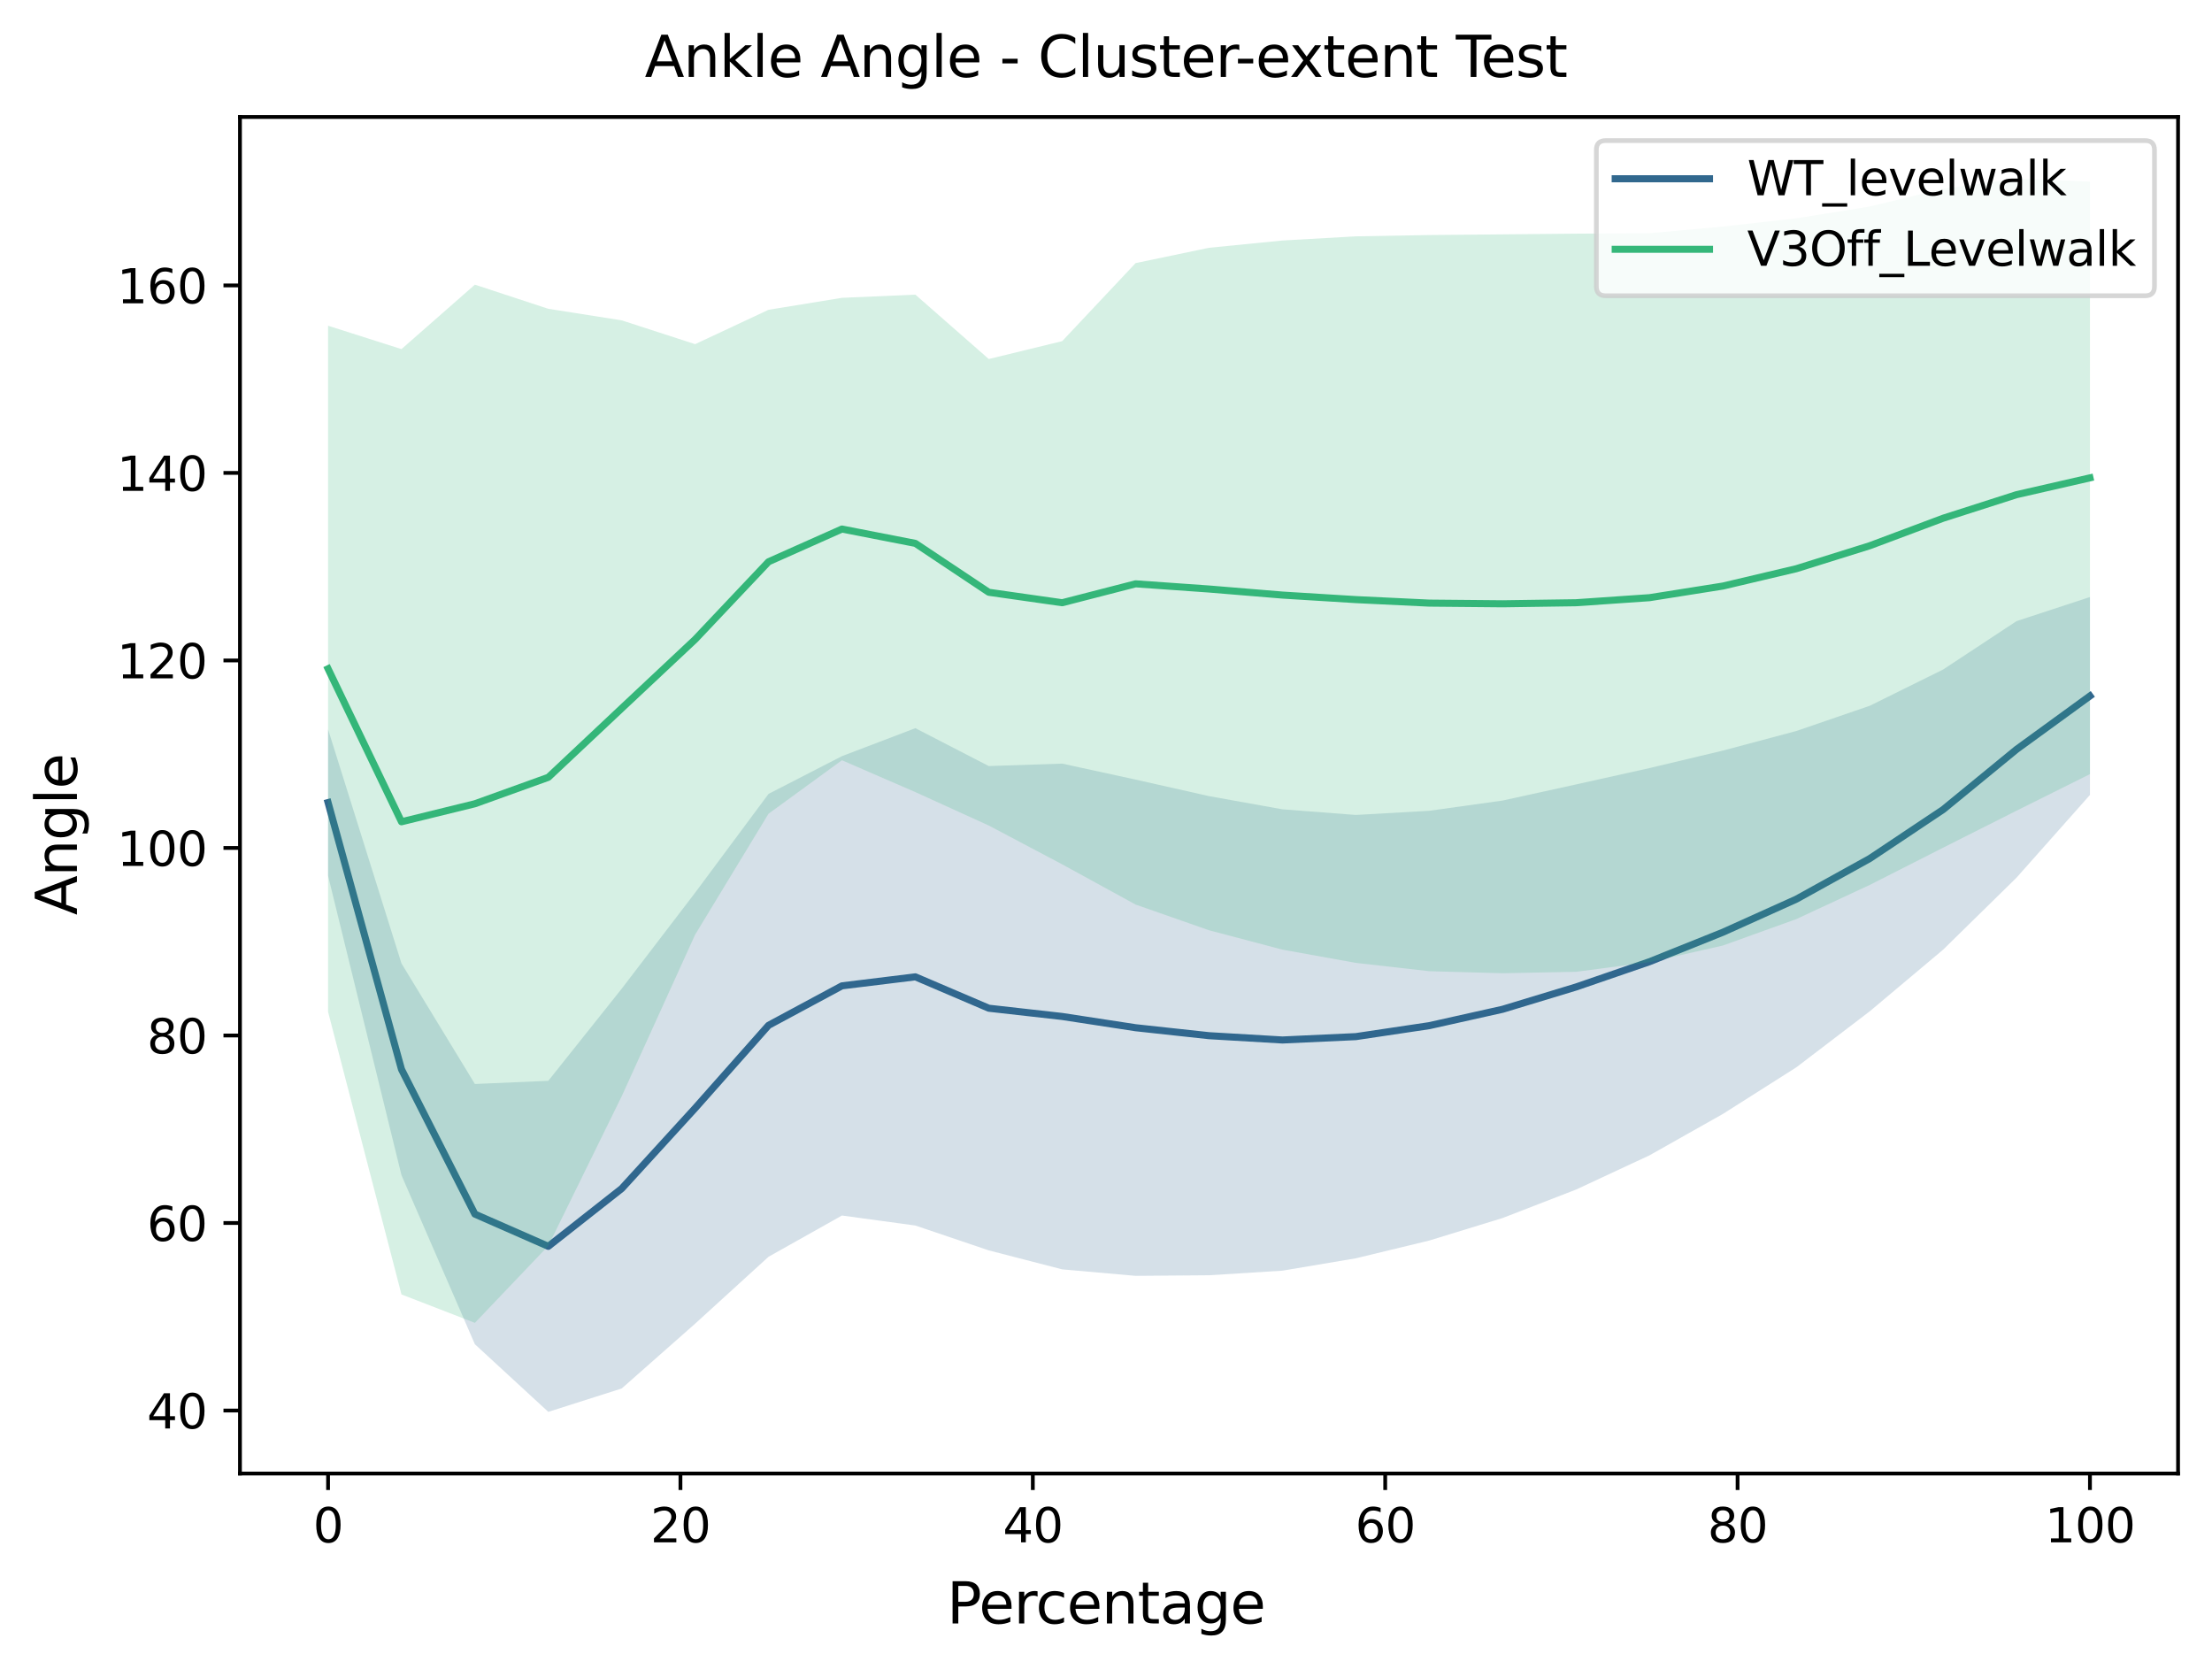 <?xml version="1.0" encoding="utf-8" standalone="no"?>
<!DOCTYPE svg PUBLIC "-//W3C//DTD SVG 1.1//EN"
  "http://www.w3.org/Graphics/SVG/1.1/DTD/svg11.dtd">
<svg xmlns:xlink="http://www.w3.org/1999/xlink" width="469.2pt" height="354pt" viewBox="0 0 469.2 354" xmlns="http://www.w3.org/2000/svg" version="1.1">
 <defs>
  <style type="text/css">*{stroke-linejoin: round; stroke-linecap: butt}</style>
 </defs>
 <g id="figure_1">
  <g id="patch_1">
   <path d="M 0 354 
L 469.2 354 
L 469.2 0 
L 0 0 
z
" style="fill: #ffffff"/>
  </g>
  <g id="axes_1">
   <g id="patch_2">
    <path d="M 50.902 312.507 
L 462 312.507 
L 462 24.814 
L 50.902 24.814 
z
" style="fill: #ffffff"/>
   </g>
   <g id="line2d_1">
    <path d="M 69.588 170.206 
L 85.16 226.784 
L 100.732 257.49 
L 116.304 264.326 
L 131.876 252.075 
L 147.447 235.027 
L 163.019 217.453 
L 178.591 209.079 
L 194.163 207.171 
L 209.735 213.825 
L 225.307 215.577 
L 240.879 217.961 
L 256.451 219.65 
L 272.023 220.563 
L 287.594 219.849 
L 303.166 217.525 
L 318.738 214.047 
L 334.31 209.322 
L 349.882 203.962 
L 365.454 197.714 
L 381.026 190.698 
L 396.598 182.084 
L 412.169 171.696 
L 427.741 158.93 
L 443.313 147.604 
" clip-path="url(#p212f8dd83c)" style="fill: none; stroke: #31688e; stroke-width: 1.5; stroke-linecap: square"/>
   </g>
   <g id="PolyCollection_1">
    <defs>
     <path id="m639ea53384" d="M 69.588 -199.32 
L 69.588 -168.266 
L 85.16 -104.756 
L 100.732 -68.91 
L 116.304 -54.569 
L 131.876 -59.53 
L 147.447 -73.272 
L 163.019 -87.463 
L 178.591 -96.209 
L 194.163 -94.088 
L 209.735 -88.817 
L 225.307 -84.792 
L 240.879 -83.416 
L 256.451 -83.541 
L 272.023 -84.514 
L 287.594 -87.137 
L 303.166 -90.903 
L 318.738 -95.684 
L 334.31 -101.718 
L 349.882 -108.972 
L 365.454 -117.755 
L 381.026 -127.636 
L 396.598 -139.516 
L 412.169 -152.596 
L 427.741 -167.867 
L 443.313 -185.409 
L 443.313 -227.382 
L 443.313 -227.382 
L 427.741 -222.272 
L 412.169 -212.01 
L 396.598 -204.315 
L 381.026 -198.966 
L 365.454 -194.816 
L 349.882 -191.103 
L 334.31 -187.637 
L 318.738 -184.221 
L 303.166 -182.046 
L 287.594 -181.164 
L 272.023 -182.359 
L 256.451 -185.158 
L 240.879 -188.662 
L 225.307 -192.052 
L 209.735 -191.533 
L 194.163 -199.569 
L 178.591 -193.633 
L 163.019 -185.63 
L 147.447 -164.673 
L 131.876 -144.319 
L 116.304 -124.778 
L 100.732 -124.108 
L 85.16 -149.676 
L 69.588 -199.32 
z
"/>
    </defs>
    <g clip-path="url(#p212f8dd83c)">
     <use xlink:href="#m639ea53384" x="0" y="354" style="fill: #31688e; fill-opacity: 0.2"/>
    </g>
   </g>
   <g id="line2d_2">
    <path d="M 69.588 141.834 
L 85.16 174.284 
L 100.732 170.463 
L 116.304 164.856 
L 131.876 150.216 
L 147.447 135.609 
L 163.019 119.136 
L 178.591 112.2 
L 194.163 115.24 
L 209.735 125.61 
L 225.307 127.83 
L 240.879 123.82 
L 256.451 124.919 
L 272.023 126.204 
L 287.594 127.165 
L 303.166 127.91 
L 318.738 128.054 
L 334.31 127.828 
L 349.882 126.757 
L 365.454 124.291 
L 381.026 120.614 
L 396.598 115.742 
L 412.169 109.907 
L 427.741 104.91 
L 443.313 101.345 
" clip-path="url(#p212f8dd83c)" style="fill: none; stroke: #35b779; stroke-width: 1.5; stroke-linecap: square"/>
   </g>
   <g id="PolyCollection_2">
    <defs>
     <path id="m9358e14521" d="M 69.588 -284.92 
L 69.588 -139.411 
L 85.16 -79.471 
L 100.732 -73.445 
L 116.304 -89.777 
L 131.876 -121.508 
L 147.447 -155.772 
L 163.019 -181.426 
L 178.591 -192.763 
L 194.163 -186.009 
L 209.735 -178.921 
L 225.307 -170.687 
L 240.879 -162.159 
L 256.451 -156.711 
L 272.023 -152.6 
L 287.594 -149.792 
L 303.166 -148.024 
L 318.738 -147.596 
L 334.31 -147.898 
L 349.882 -149.947 
L 365.454 -153.471 
L 381.026 -159.077 
L 396.598 -166.319 
L 412.169 -174.223 
L 427.741 -182.07 
L 443.313 -189.827 
L 443.313 -315.482 
L 443.313 -315.482 
L 427.741 -316.108 
L 412.169 -313.962 
L 396.598 -310.195 
L 381.026 -307.694 
L 365.454 -305.945 
L 349.882 -304.538 
L 334.31 -304.446 
L 318.738 -304.295 
L 303.166 -304.154 
L 287.594 -303.877 
L 272.023 -302.991 
L 256.451 -301.45 
L 240.879 -298.199 
L 225.307 -281.651 
L 209.735 -277.858 
L 194.163 -291.511 
L 178.591 -290.836 
L 163.019 -288.3 
L 147.447 -281.009 
L 131.876 -286.059 
L 116.304 -288.51 
L 100.732 -293.627 
L 85.16 -279.96 
L 69.588 -284.92 
z
"/>
    </defs>
    <g clip-path="url(#p212f8dd83c)">
     <use xlink:href="#m9358e14521" x="0" y="354" style="fill: #35b779; fill-opacity: 0.2"/>
    </g>
   </g>
   <g id="matplotlib.axis_1">
    <g id="xtick_1">
     <g id="line2d_3">
      <defs>
       <path id="mab4e21df50" d="M 0 0 
L 0 3.5 
" style="stroke: #000000; stroke-width: 0.8"/>
      </defs>
      <g>
       <use xlink:href="#mab4e21df50" x="69.588" y="312.507" style="stroke: #000000; stroke-width: 0.8"/>
      </g>
     </g>
     <g id="text_1">
      <!-- 0 -->
      <g transform="translate(66.407 327.106) scale(0.1 -0.1)">
       <defs>
        <path id="DejaVuSans-30" d="M 2034 4250 
Q 1547 4250 1301 3770 
Q 1056 3291 1056 2328 
Q 1056 1369 1301 889 
Q 1547 409 2034 409 
Q 2525 409 2770 889 
Q 3016 1369 3016 2328 
Q 3016 3291 2770 3770 
Q 2525 4250 2034 4250 
z
M 2034 4750 
Q 2819 4750 3233 4129 
Q 3647 3509 3647 2328 
Q 3647 1150 3233 529 
Q 2819 -91 2034 -91 
Q 1250 -91 836 529 
Q 422 1150 422 2328 
Q 422 3509 836 4129 
Q 1250 4750 2034 4750 
z
" transform="scale(0.016)"/>
       </defs>
       <use xlink:href="#DejaVuSans-30"/>
      </g>
     </g>
    </g>
    <g id="xtick_2">
     <g id="line2d_4">
      <g>
       <use xlink:href="#mab4e21df50" x="144.333" y="312.507" style="stroke: #000000; stroke-width: 0.8"/>
      </g>
     </g>
     <g id="text_2">
      <!-- 20 -->
      <g transform="translate(137.971 327.106) scale(0.1 -0.1)">
       <defs>
        <path id="DejaVuSans-32" d="M 1228 531 
L 3431 531 
L 3431 0 
L 469 0 
L 469 531 
Q 828 903 1448 1529 
Q 2069 2156 2228 2338 
Q 2531 2678 2651 2914 
Q 2772 3150 2772 3378 
Q 2772 3750 2511 3984 
Q 2250 4219 1831 4219 
Q 1534 4219 1204 4116 
Q 875 4013 500 3803 
L 500 4441 
Q 881 4594 1212 4672 
Q 1544 4750 1819 4750 
Q 2544 4750 2975 4387 
Q 3406 4025 3406 3419 
Q 3406 3131 3298 2873 
Q 3191 2616 2906 2266 
Q 2828 2175 2409 1742 
Q 1991 1309 1228 531 
z
" transform="scale(0.016)"/>
       </defs>
       <use xlink:href="#DejaVuSans-32"/>
       <use xlink:href="#DejaVuSans-30" x="63.623"/>
      </g>
     </g>
    </g>
    <g id="xtick_3">
     <g id="line2d_5">
      <g>
       <use xlink:href="#mab4e21df50" x="219.078" y="312.507" style="stroke: #000000; stroke-width: 0.8"/>
      </g>
     </g>
     <g id="text_3">
      <!-- 40 -->
      <g transform="translate(212.716 327.106) scale(0.1 -0.1)">
       <defs>
        <path id="DejaVuSans-34" d="M 2419 4116 
L 825 1625 
L 2419 1625 
L 2419 4116 
z
M 2253 4666 
L 3047 4666 
L 3047 1625 
L 3713 1625 
L 3713 1100 
L 3047 1100 
L 3047 0 
L 2419 0 
L 2419 1100 
L 313 1100 
L 313 1709 
L 2253 4666 
z
" transform="scale(0.016)"/>
       </defs>
       <use xlink:href="#DejaVuSans-34"/>
       <use xlink:href="#DejaVuSans-30" x="63.623"/>
      </g>
     </g>
    </g>
    <g id="xtick_4">
     <g id="line2d_6">
      <g>
       <use xlink:href="#mab4e21df50" x="293.823" y="312.507" style="stroke: #000000; stroke-width: 0.8"/>
      </g>
     </g>
     <g id="text_4">
      <!-- 60 -->
      <g transform="translate(287.461 327.106) scale(0.1 -0.1)">
       <defs>
        <path id="DejaVuSans-36" d="M 2113 2584 
Q 1688 2584 1439 2293 
Q 1191 2003 1191 1497 
Q 1191 994 1439 701 
Q 1688 409 2113 409 
Q 2538 409 2786 701 
Q 3034 994 3034 1497 
Q 3034 2003 2786 2293 
Q 2538 2584 2113 2584 
z
M 3366 4563 
L 3366 3988 
Q 3128 4100 2886 4159 
Q 2644 4219 2406 4219 
Q 1781 4219 1451 3797 
Q 1122 3375 1075 2522 
Q 1259 2794 1537 2939 
Q 1816 3084 2150 3084 
Q 2853 3084 3261 2657 
Q 3669 2231 3669 1497 
Q 3669 778 3244 343 
Q 2819 -91 2113 -91 
Q 1303 -91 875 529 
Q 447 1150 447 2328 
Q 447 3434 972 4092 
Q 1497 4750 2381 4750 
Q 2619 4750 2861 4703 
Q 3103 4656 3366 4563 
z
" transform="scale(0.016)"/>
       </defs>
       <use xlink:href="#DejaVuSans-36"/>
       <use xlink:href="#DejaVuSans-30" x="63.623"/>
      </g>
     </g>
    </g>
    <g id="xtick_5">
     <g id="line2d_7">
      <g>
       <use xlink:href="#mab4e21df50" x="368.568" y="312.507" style="stroke: #000000; stroke-width: 0.8"/>
      </g>
     </g>
     <g id="text_5">
      <!-- 80 -->
      <g transform="translate(362.206 327.106) scale(0.1 -0.1)">
       <defs>
        <path id="DejaVuSans-38" d="M 2034 2216 
Q 1584 2216 1326 1975 
Q 1069 1734 1069 1313 
Q 1069 891 1326 650 
Q 1584 409 2034 409 
Q 2484 409 2743 651 
Q 3003 894 3003 1313 
Q 3003 1734 2745 1975 
Q 2488 2216 2034 2216 
z
M 1403 2484 
Q 997 2584 770 2862 
Q 544 3141 544 3541 
Q 544 4100 942 4425 
Q 1341 4750 2034 4750 
Q 2731 4750 3128 4425 
Q 3525 4100 3525 3541 
Q 3525 3141 3298 2862 
Q 3072 2584 2669 2484 
Q 3125 2378 3379 2068 
Q 3634 1759 3634 1313 
Q 3634 634 3220 271 
Q 2806 -91 2034 -91 
Q 1263 -91 848 271 
Q 434 634 434 1313 
Q 434 1759 690 2068 
Q 947 2378 1403 2484 
z
M 1172 3481 
Q 1172 3119 1398 2916 
Q 1625 2713 2034 2713 
Q 2441 2713 2670 2916 
Q 2900 3119 2900 3481 
Q 2900 3844 2670 4047 
Q 2441 4250 2034 4250 
Q 1625 4250 1398 4047 
Q 1172 3844 1172 3481 
z
" transform="scale(0.016)"/>
       </defs>
       <use xlink:href="#DejaVuSans-38"/>
       <use xlink:href="#DejaVuSans-30" x="63.623"/>
      </g>
     </g>
    </g>
    <g id="xtick_6">
     <g id="line2d_8">
      <g>
       <use xlink:href="#mab4e21df50" x="443.313" y="312.507" style="stroke: #000000; stroke-width: 0.8"/>
      </g>
     </g>
     <g id="text_6">
      <!-- 100 -->
      <g transform="translate(433.77 327.106) scale(0.1 -0.1)">
       <defs>
        <path id="DejaVuSans-31" d="M 794 531 
L 1825 531 
L 1825 4091 
L 703 3866 
L 703 4441 
L 1819 4666 
L 2450 4666 
L 2450 531 
L 3481 531 
L 3481 0 
L 794 0 
L 794 531 
z
" transform="scale(0.016)"/>
       </defs>
       <use xlink:href="#DejaVuSans-31"/>
       <use xlink:href="#DejaVuSans-30" x="63.623"/>
       <use xlink:href="#DejaVuSans-30" x="127.246"/>
      </g>
     </g>
    </g>
   </g>
   <g id="matplotlib.axis_2">
    <g id="ytick_1">
     <g id="line2d_9">
      <defs>
       <path id="me798a6251d" d="M 0 0 
L -3.5 0 
" style="stroke: #000000; stroke-width: 0.8"/>
      </defs>
      <g>
       <use xlink:href="#me798a6251d" x="50.902" y="299.149" style="stroke: #000000; stroke-width: 0.8"/>
      </g>
     </g>
     <g id="text_7">
      <!-- 40 -->
      <g transform="translate(31.177 302.948) scale(0.1 -0.1)">
       <use xlink:href="#DejaVuSans-34"/>
       <use xlink:href="#DejaVuSans-30" x="63.623"/>
      </g>
     </g>
    </g>
    <g id="ytick_2">
     <g id="line2d_10">
      <g>
       <use xlink:href="#me798a6251d" x="50.902" y="259.379" style="stroke: #000000; stroke-width: 0.8"/>
      </g>
     </g>
     <g id="text_8">
      <!-- 60 -->
      <g transform="translate(31.177 263.178) scale(0.1 -0.1)">
       <use xlink:href="#DejaVuSans-36"/>
       <use xlink:href="#DejaVuSans-30" x="63.623"/>
      </g>
     </g>
    </g>
    <g id="ytick_3">
     <g id="line2d_11">
      <g>
       <use xlink:href="#me798a6251d" x="50.902" y="219.609" style="stroke: #000000; stroke-width: 0.8"/>
      </g>
     </g>
     <g id="text_9">
      <!-- 80 -->
      <g transform="translate(31.177 223.408) scale(0.1 -0.1)">
       <use xlink:href="#DejaVuSans-38"/>
       <use xlink:href="#DejaVuSans-30" x="63.623"/>
      </g>
     </g>
    </g>
    <g id="ytick_4">
     <g id="line2d_12">
      <g>
       <use xlink:href="#me798a6251d" x="50.902" y="179.839" style="stroke: #000000; stroke-width: 0.8"/>
      </g>
     </g>
     <g id="text_10">
      <!-- 100 -->
      <g transform="translate(24.814 183.639) scale(0.1 -0.1)">
       <use xlink:href="#DejaVuSans-31"/>
       <use xlink:href="#DejaVuSans-30" x="63.623"/>
       <use xlink:href="#DejaVuSans-30" x="127.246"/>
      </g>
     </g>
    </g>
    <g id="ytick_5">
     <g id="line2d_13">
      <g>
       <use xlink:href="#me798a6251d" x="50.902" y="140.07" style="stroke: #000000; stroke-width: 0.8"/>
      </g>
     </g>
     <g id="text_11">
      <!-- 120 -->
      <g transform="translate(24.814 143.869) scale(0.1 -0.1)">
       <use xlink:href="#DejaVuSans-31"/>
       <use xlink:href="#DejaVuSans-32" x="63.623"/>
       <use xlink:href="#DejaVuSans-30" x="127.246"/>
      </g>
     </g>
    </g>
    <g id="ytick_6">
     <g id="line2d_14">
      <g>
       <use xlink:href="#me798a6251d" x="50.902" y="100.3" style="stroke: #000000; stroke-width: 0.8"/>
      </g>
     </g>
     <g id="text_12">
      <!-- 140 -->
      <g transform="translate(24.814 104.099) scale(0.1 -0.1)">
       <use xlink:href="#DejaVuSans-31"/>
       <use xlink:href="#DejaVuSans-34" x="63.623"/>
       <use xlink:href="#DejaVuSans-30" x="127.246"/>
      </g>
     </g>
    </g>
    <g id="ytick_7">
     <g id="line2d_15">
      <g>
       <use xlink:href="#me798a6251d" x="50.902" y="60.53" style="stroke: #000000; stroke-width: 0.8"/>
      </g>
     </g>
     <g id="text_13">
      <!-- 160 -->
      <g transform="translate(24.814 64.329) scale(0.1 -0.1)">
       <use xlink:href="#DejaVuSans-31"/>
       <use xlink:href="#DejaVuSans-36" x="63.623"/>
       <use xlink:href="#DejaVuSans-30" x="127.246"/>
      </g>
     </g>
    </g>
   </g>
   <g id="patch_3">
    <path d="M 50.902 312.507 
L 50.902 24.814 
" style="fill: none; stroke: #000000; stroke-width: 0.8; stroke-linejoin: miter; stroke-linecap: square"/>
   </g>
   <g id="patch_4">
    <path d="M 462 312.507 
L 462 24.814 
" style="fill: none; stroke: #000000; stroke-width: 0.8; stroke-linejoin: miter; stroke-linecap: square"/>
   </g>
   <g id="patch_5">
    <path d="M 50.902 312.507 
L 462 312.507 
" style="fill: none; stroke: #000000; stroke-width: 0.8; stroke-linejoin: miter; stroke-linecap: square"/>
   </g>
   <g id="patch_6">
    <path d="M 50.902 24.814 
L 462 24.814 
" style="fill: none; stroke: #000000; stroke-width: 0.8; stroke-linejoin: miter; stroke-linecap: square"/>
   </g>
   <g id="legend_1">
    <g id="patch_7">
     <path d="M 340.609 62.727 
L 455 62.727 
Q 457 62.727 457 60.727 
L 457 31.814 
Q 457 29.814 455 29.814 
L 340.609 29.814 
Q 338.609 29.814 338.609 31.814 
L 338.609 60.727 
Q 338.609 62.727 340.609 62.727 
z
" style="fill: #ffffff; opacity: 0.8; stroke: #cccccc; stroke-linejoin: miter"/>
    </g>
    <g id="line2d_16">
     <path d="M 342.609 37.913 
L 352.609 37.913 
L 362.609 37.913 
" style="fill: none; stroke: #31688e; stroke-width: 1.5; stroke-linecap: square"/>
    </g>
    <g id="text_14">
     <!-- WT_levelwalk -->
     <g transform="translate(370.609 41.413) scale(0.1 -0.1)">
      <defs>
       <path id="DejaVuSans-57" d="M 213 4666 
L 850 4666 
L 1831 722 
L 2809 4666 
L 3519 4666 
L 4500 722 
L 5478 4666 
L 6119 4666 
L 4947 0 
L 4153 0 
L 3169 4050 
L 2175 0 
L 1381 0 
L 213 4666 
z
" transform="scale(0.016)"/>
       <path id="DejaVuSans-54" d="M -19 4666 
L 3928 4666 
L 3928 4134 
L 2272 4134 
L 2272 0 
L 1638 0 
L 1638 4134 
L -19 4134 
L -19 4666 
z
" transform="scale(0.016)"/>
       <path id="DejaVuSans-5f" d="M 3263 -1063 
L 3263 -1509 
L -63 -1509 
L -63 -1063 
L 3263 -1063 
z
" transform="scale(0.016)"/>
       <path id="DejaVuSans-6c" d="M 603 4863 
L 1178 4863 
L 1178 0 
L 603 0 
L 603 4863 
z
" transform="scale(0.016)"/>
       <path id="DejaVuSans-65" d="M 3597 1894 
L 3597 1613 
L 953 1613 
Q 991 1019 1311 708 
Q 1631 397 2203 397 
Q 2534 397 2845 478 
Q 3156 559 3463 722 
L 3463 178 
Q 3153 47 2828 -22 
Q 2503 -91 2169 -91 
Q 1331 -91 842 396 
Q 353 884 353 1716 
Q 353 2575 817 3079 
Q 1281 3584 2069 3584 
Q 2775 3584 3186 3129 
Q 3597 2675 3597 1894 
z
M 3022 2063 
Q 3016 2534 2758 2815 
Q 2500 3097 2075 3097 
Q 1594 3097 1305 2825 
Q 1016 2553 972 2059 
L 3022 2063 
z
" transform="scale(0.016)"/>
       <path id="DejaVuSans-76" d="M 191 3500 
L 800 3500 
L 1894 563 
L 2988 3500 
L 3597 3500 
L 2284 0 
L 1503 0 
L 191 3500 
z
" transform="scale(0.016)"/>
       <path id="DejaVuSans-77" d="M 269 3500 
L 844 3500 
L 1563 769 
L 2278 3500 
L 2956 3500 
L 3675 769 
L 4391 3500 
L 4966 3500 
L 4050 0 
L 3372 0 
L 2619 2869 
L 1863 0 
L 1184 0 
L 269 3500 
z
" transform="scale(0.016)"/>
       <path id="DejaVuSans-61" d="M 2194 1759 
Q 1497 1759 1228 1600 
Q 959 1441 959 1056 
Q 959 750 1161 570 
Q 1363 391 1709 391 
Q 2188 391 2477 730 
Q 2766 1069 2766 1631 
L 2766 1759 
L 2194 1759 
z
M 3341 1997 
L 3341 0 
L 2766 0 
L 2766 531 
Q 2569 213 2275 61 
Q 1981 -91 1556 -91 
Q 1019 -91 701 211 
Q 384 513 384 1019 
Q 384 1609 779 1909 
Q 1175 2209 1959 2209 
L 2766 2209 
L 2766 2266 
Q 2766 2663 2505 2880 
Q 2244 3097 1772 3097 
Q 1472 3097 1187 3025 
Q 903 2953 641 2809 
L 641 3341 
Q 956 3463 1253 3523 
Q 1550 3584 1831 3584 
Q 2591 3584 2966 3190 
Q 3341 2797 3341 1997 
z
" transform="scale(0.016)"/>
       <path id="DejaVuSans-6b" d="M 581 4863 
L 1159 4863 
L 1159 1991 
L 2875 3500 
L 3609 3500 
L 1753 1863 
L 3688 0 
L 2938 0 
L 1159 1709 
L 1159 0 
L 581 0 
L 581 4863 
z
" transform="scale(0.016)"/>
      </defs>
      <use xlink:href="#DejaVuSans-57"/>
      <use xlink:href="#DejaVuSans-54" x="98.877"/>
      <use xlink:href="#DejaVuSans-5f" x="159.961"/>
      <use xlink:href="#DejaVuSans-6c" x="209.961"/>
      <use xlink:href="#DejaVuSans-65" x="237.744"/>
      <use xlink:href="#DejaVuSans-76" x="299.268"/>
      <use xlink:href="#DejaVuSans-65" x="358.447"/>
      <use xlink:href="#DejaVuSans-6c" x="419.971"/>
      <use xlink:href="#DejaVuSans-77" x="447.754"/>
      <use xlink:href="#DejaVuSans-61" x="529.541"/>
      <use xlink:href="#DejaVuSans-6c" x="590.82"/>
      <use xlink:href="#DejaVuSans-6b" x="618.604"/>
     </g>
    </g>
    <g id="line2d_17">
     <path d="M 342.609 52.869 
L 352.609 52.869 
L 362.609 52.869 
" style="fill: none; stroke: #35b779; stroke-width: 1.5; stroke-linecap: square"/>
    </g>
    <g id="text_15">
     <!-- V3Off_Levelwalk -->
     <g transform="translate(370.609 56.369) scale(0.1 -0.1)">
      <defs>
       <path id="DejaVuSans-56" d="M 1831 0 
L 50 4666 
L 709 4666 
L 2188 738 
L 3669 4666 
L 4325 4666 
L 2547 0 
L 1831 0 
z
" transform="scale(0.016)"/>
       <path id="DejaVuSans-33" d="M 2597 2516 
Q 3050 2419 3304 2112 
Q 3559 1806 3559 1356 
Q 3559 666 3084 287 
Q 2609 -91 1734 -91 
Q 1441 -91 1130 -33 
Q 819 25 488 141 
L 488 750 
Q 750 597 1062 519 
Q 1375 441 1716 441 
Q 2309 441 2620 675 
Q 2931 909 2931 1356 
Q 2931 1769 2642 2001 
Q 2353 2234 1838 2234 
L 1294 2234 
L 1294 2753 
L 1863 2753 
Q 2328 2753 2575 2939 
Q 2822 3125 2822 3475 
Q 2822 3834 2567 4026 
Q 2313 4219 1838 4219 
Q 1578 4219 1281 4162 
Q 984 4106 628 3988 
L 628 4550 
Q 988 4650 1302 4700 
Q 1616 4750 1894 4750 
Q 2613 4750 3031 4423 
Q 3450 4097 3450 3541 
Q 3450 3153 3228 2886 
Q 3006 2619 2597 2516 
z
" transform="scale(0.016)"/>
       <path id="DejaVuSans-4f" d="M 2522 4238 
Q 1834 4238 1429 3725 
Q 1025 3213 1025 2328 
Q 1025 1447 1429 934 
Q 1834 422 2522 422 
Q 3209 422 3611 934 
Q 4013 1447 4013 2328 
Q 4013 3213 3611 3725 
Q 3209 4238 2522 4238 
z
M 2522 4750 
Q 3503 4750 4090 4092 
Q 4678 3434 4678 2328 
Q 4678 1225 4090 567 
Q 3503 -91 2522 -91 
Q 1538 -91 948 565 
Q 359 1222 359 2328 
Q 359 3434 948 4092 
Q 1538 4750 2522 4750 
z
" transform="scale(0.016)"/>
       <path id="DejaVuSans-66" d="M 2375 4863 
L 2375 4384 
L 1825 4384 
Q 1516 4384 1395 4259 
Q 1275 4134 1275 3809 
L 1275 3500 
L 2222 3500 
L 2222 3053 
L 1275 3053 
L 1275 0 
L 697 0 
L 697 3053 
L 147 3053 
L 147 3500 
L 697 3500 
L 697 3744 
Q 697 4328 969 4595 
Q 1241 4863 1831 4863 
L 2375 4863 
z
" transform="scale(0.016)"/>
       <path id="DejaVuSans-4c" d="M 628 4666 
L 1259 4666 
L 1259 531 
L 3531 531 
L 3531 0 
L 628 0 
L 628 4666 
z
" transform="scale(0.016)"/>
      </defs>
      <use xlink:href="#DejaVuSans-56"/>
      <use xlink:href="#DejaVuSans-33" x="68.408"/>
      <use xlink:href="#DejaVuSans-4f" x="132.031"/>
      <use xlink:href="#DejaVuSans-66" x="210.742"/>
      <use xlink:href="#DejaVuSans-66" x="245.947"/>
      <use xlink:href="#DejaVuSans-5f" x="281.152"/>
      <use xlink:href="#DejaVuSans-4c" x="331.152"/>
      <use xlink:href="#DejaVuSans-65" x="385.115"/>
      <use xlink:href="#DejaVuSans-76" x="446.639"/>
      <use xlink:href="#DejaVuSans-65" x="505.818"/>
      <use xlink:href="#DejaVuSans-6c" x="567.342"/>
      <use xlink:href="#DejaVuSans-77" x="595.125"/>
      <use xlink:href="#DejaVuSans-61" x="676.912"/>
      <use xlink:href="#DejaVuSans-6c" x="738.191"/>
      <use xlink:href="#DejaVuSans-6b" x="765.975"/>
     </g>
    </g>
   </g>
  </g>
  <g id="text_16">
   <!-- Percentage -->
   <g transform="translate(200.853 344.304) scale(0.12 -0.12)">
    <defs>
     <path id="DejaVuSans-50" d="M 1259 4147 
L 1259 2394 
L 2053 2394 
Q 2494 2394 2734 2622 
Q 2975 2850 2975 3272 
Q 2975 3691 2734 3919 
Q 2494 4147 2053 4147 
L 1259 4147 
z
M 628 4666 
L 2053 4666 
Q 2838 4666 3239 4311 
Q 3641 3956 3641 3272 
Q 3641 2581 3239 2228 
Q 2838 1875 2053 1875 
L 1259 1875 
L 1259 0 
L 628 0 
L 628 4666 
z
" transform="scale(0.016)"/>
     <path id="DejaVuSans-72" d="M 2631 2963 
Q 2534 3019 2420 3045 
Q 2306 3072 2169 3072 
Q 1681 3072 1420 2755 
Q 1159 2438 1159 1844 
L 1159 0 
L 581 0 
L 581 3500 
L 1159 3500 
L 1159 2956 
Q 1341 3275 1631 3429 
Q 1922 3584 2338 3584 
Q 2397 3584 2469 3576 
Q 2541 3569 2628 3553 
L 2631 2963 
z
" transform="scale(0.016)"/>
     <path id="DejaVuSans-63" d="M 3122 3366 
L 3122 2828 
Q 2878 2963 2633 3030 
Q 2388 3097 2138 3097 
Q 1578 3097 1268 2742 
Q 959 2388 959 1747 
Q 959 1106 1268 751 
Q 1578 397 2138 397 
Q 2388 397 2633 464 
Q 2878 531 3122 666 
L 3122 134 
Q 2881 22 2623 -34 
Q 2366 -91 2075 -91 
Q 1284 -91 818 406 
Q 353 903 353 1747 
Q 353 2603 823 3093 
Q 1294 3584 2113 3584 
Q 2378 3584 2631 3529 
Q 2884 3475 3122 3366 
z
" transform="scale(0.016)"/>
     <path id="DejaVuSans-6e" d="M 3513 2113 
L 3513 0 
L 2938 0 
L 2938 2094 
Q 2938 2591 2744 2837 
Q 2550 3084 2163 3084 
Q 1697 3084 1428 2787 
Q 1159 2491 1159 1978 
L 1159 0 
L 581 0 
L 581 3500 
L 1159 3500 
L 1159 2956 
Q 1366 3272 1645 3428 
Q 1925 3584 2291 3584 
Q 2894 3584 3203 3211 
Q 3513 2838 3513 2113 
z
" transform="scale(0.016)"/>
     <path id="DejaVuSans-74" d="M 1172 4494 
L 1172 3500 
L 2356 3500 
L 2356 3053 
L 1172 3053 
L 1172 1153 
Q 1172 725 1289 603 
Q 1406 481 1766 481 
L 2356 481 
L 2356 0 
L 1766 0 
Q 1100 0 847 248 
Q 594 497 594 1153 
L 594 3053 
L 172 3053 
L 172 3500 
L 594 3500 
L 594 4494 
L 1172 4494 
z
" transform="scale(0.016)"/>
     <path id="DejaVuSans-67" d="M 2906 1791 
Q 2906 2416 2648 2759 
Q 2391 3103 1925 3103 
Q 1463 3103 1205 2759 
Q 947 2416 947 1791 
Q 947 1169 1205 825 
Q 1463 481 1925 481 
Q 2391 481 2648 825 
Q 2906 1169 2906 1791 
z
M 3481 434 
Q 3481 -459 3084 -895 
Q 2688 -1331 1869 -1331 
Q 1566 -1331 1297 -1286 
Q 1028 -1241 775 -1147 
L 775 -588 
Q 1028 -725 1275 -790 
Q 1522 -856 1778 -856 
Q 2344 -856 2625 -561 
Q 2906 -266 2906 331 
L 2906 616 
Q 2728 306 2450 153 
Q 2172 0 1784 0 
Q 1141 0 747 490 
Q 353 981 353 1791 
Q 353 2603 747 3093 
Q 1141 3584 1784 3584 
Q 2172 3584 2450 3431 
Q 2728 3278 2906 2969 
L 2906 3500 
L 3481 3500 
L 3481 434 
z
" transform="scale(0.016)"/>
    </defs>
    <use xlink:href="#DejaVuSans-50"/>
    <use xlink:href="#DejaVuSans-65" x="56.678"/>
    <use xlink:href="#DejaVuSans-72" x="118.201"/>
    <use xlink:href="#DejaVuSans-63" x="157.064"/>
    <use xlink:href="#DejaVuSans-65" x="212.045"/>
    <use xlink:href="#DejaVuSans-6e" x="273.568"/>
    <use xlink:href="#DejaVuSans-74" x="336.947"/>
    <use xlink:href="#DejaVuSans-61" x="376.156"/>
    <use xlink:href="#DejaVuSans-67" x="437.436"/>
    <use xlink:href="#DejaVuSans-65" x="500.912"/>
   </g>
  </g>
  <g id="text_17">
   <!-- Angle -->
   <g transform="translate(16.318 194.074) rotate(-90) scale(0.12 -0.12)">
    <defs>
     <path id="DejaVuSans-41" d="M 2188 4044 
L 1331 1722 
L 3047 1722 
L 2188 4044 
z
M 1831 4666 
L 2547 4666 
L 4325 0 
L 3669 0 
L 3244 1197 
L 1141 1197 
L 716 0 
L 50 0 
L 1831 4666 
z
" transform="scale(0.016)"/>
    </defs>
    <use xlink:href="#DejaVuSans-41"/>
    <use xlink:href="#DejaVuSans-6e" x="68.408"/>
    <use xlink:href="#DejaVuSans-67" x="131.787"/>
    <use xlink:href="#DejaVuSans-6c" x="195.264"/>
    <use xlink:href="#DejaVuSans-65" x="223.047"/>
   </g>
  </g>
  <g id="text_18">
   <!-- Ankle Angle - Cluster-extent Test -->
   <g transform="translate(136.764 16.318) scale(0.12 -0.12)">
    <defs>
     <path id="DejaVuSans-20" transform="scale(0.016)"/>
     <path id="DejaVuSans-2d" d="M 313 2009 
L 1997 2009 
L 1997 1497 
L 313 1497 
L 313 2009 
z
" transform="scale(0.016)"/>
     <path id="DejaVuSans-43" d="M 4122 4306 
L 4122 3641 
Q 3803 3938 3442 4084 
Q 3081 4231 2675 4231 
Q 1875 4231 1450 3742 
Q 1025 3253 1025 2328 
Q 1025 1406 1450 917 
Q 1875 428 2675 428 
Q 3081 428 3442 575 
Q 3803 722 4122 1019 
L 4122 359 
Q 3791 134 3420 21 
Q 3050 -91 2638 -91 
Q 1578 -91 968 557 
Q 359 1206 359 2328 
Q 359 3453 968 4101 
Q 1578 4750 2638 4750 
Q 3056 4750 3426 4639 
Q 3797 4528 4122 4306 
z
" transform="scale(0.016)"/>
     <path id="DejaVuSans-75" d="M 544 1381 
L 544 3500 
L 1119 3500 
L 1119 1403 
Q 1119 906 1312 657 
Q 1506 409 1894 409 
Q 2359 409 2629 706 
Q 2900 1003 2900 1516 
L 2900 3500 
L 3475 3500 
L 3475 0 
L 2900 0 
L 2900 538 
Q 2691 219 2414 64 
Q 2138 -91 1772 -91 
Q 1169 -91 856 284 
Q 544 659 544 1381 
z
M 1991 3584 
L 1991 3584 
z
" transform="scale(0.016)"/>
     <path id="DejaVuSans-73" d="M 2834 3397 
L 2834 2853 
Q 2591 2978 2328 3040 
Q 2066 3103 1784 3103 
Q 1356 3103 1142 2972 
Q 928 2841 928 2578 
Q 928 2378 1081 2264 
Q 1234 2150 1697 2047 
L 1894 2003 
Q 2506 1872 2764 1633 
Q 3022 1394 3022 966 
Q 3022 478 2636 193 
Q 2250 -91 1575 -91 
Q 1294 -91 989 -36 
Q 684 19 347 128 
L 347 722 
Q 666 556 975 473 
Q 1284 391 1588 391 
Q 1994 391 2212 530 
Q 2431 669 2431 922 
Q 2431 1156 2273 1281 
Q 2116 1406 1581 1522 
L 1381 1569 
Q 847 1681 609 1914 
Q 372 2147 372 2553 
Q 372 3047 722 3315 
Q 1072 3584 1716 3584 
Q 2034 3584 2315 3537 
Q 2597 3491 2834 3397 
z
" transform="scale(0.016)"/>
     <path id="DejaVuSans-78" d="M 3513 3500 
L 2247 1797 
L 3578 0 
L 2900 0 
L 1881 1375 
L 863 0 
L 184 0 
L 1544 1831 
L 300 3500 
L 978 3500 
L 1906 2253 
L 2834 3500 
L 3513 3500 
z
" transform="scale(0.016)"/>
    </defs>
    <use xlink:href="#DejaVuSans-41"/>
    <use xlink:href="#DejaVuSans-6e" x="68.408"/>
    <use xlink:href="#DejaVuSans-6b" x="131.787"/>
    <use xlink:href="#DejaVuSans-6c" x="189.697"/>
    <use xlink:href="#DejaVuSans-65" x="217.48"/>
    <use xlink:href="#DejaVuSans-20" x="279.004"/>
    <use xlink:href="#DejaVuSans-41" x="310.791"/>
    <use xlink:href="#DejaVuSans-6e" x="379.199"/>
    <use xlink:href="#DejaVuSans-67" x="442.578"/>
    <use xlink:href="#DejaVuSans-6c" x="506.055"/>
    <use xlink:href="#DejaVuSans-65" x="533.838"/>
    <use xlink:href="#DejaVuSans-20" x="595.361"/>
    <use xlink:href="#DejaVuSans-2d" x="627.148"/>
    <use xlink:href="#DejaVuSans-20" x="663.232"/>
    <use xlink:href="#DejaVuSans-43" x="695.02"/>
    <use xlink:href="#DejaVuSans-6c" x="764.844"/>
    <use xlink:href="#DejaVuSans-75" x="792.627"/>
    <use xlink:href="#DejaVuSans-73" x="856.006"/>
    <use xlink:href="#DejaVuSans-74" x="908.105"/>
    <use xlink:href="#DejaVuSans-65" x="947.314"/>
    <use xlink:href="#DejaVuSans-72" x="1008.838"/>
    <use xlink:href="#DejaVuSans-2d" x="1043.576"/>
    <use xlink:href="#DejaVuSans-65" x="1079.66"/>
    <use xlink:href="#DejaVuSans-78" x="1139.434"/>
    <use xlink:href="#DejaVuSans-74" x="1198.613"/>
    <use xlink:href="#DejaVuSans-65" x="1237.822"/>
    <use xlink:href="#DejaVuSans-6e" x="1299.346"/>
    <use xlink:href="#DejaVuSans-74" x="1362.725"/>
    <use xlink:href="#DejaVuSans-20" x="1401.934"/>
    <use xlink:href="#DejaVuSans-54" x="1433.721"/>
    <use xlink:href="#DejaVuSans-65" x="1477.805"/>
    <use xlink:href="#DejaVuSans-73" x="1539.328"/>
    <use xlink:href="#DejaVuSans-74" x="1591.428"/>
   </g>
  </g>
 </g>
 <defs>
  <clipPath id="p212f8dd83c">
   <rect x="50.902" y="24.814" width="411.098" height="287.693"/>
  </clipPath>
 </defs>
</svg>

